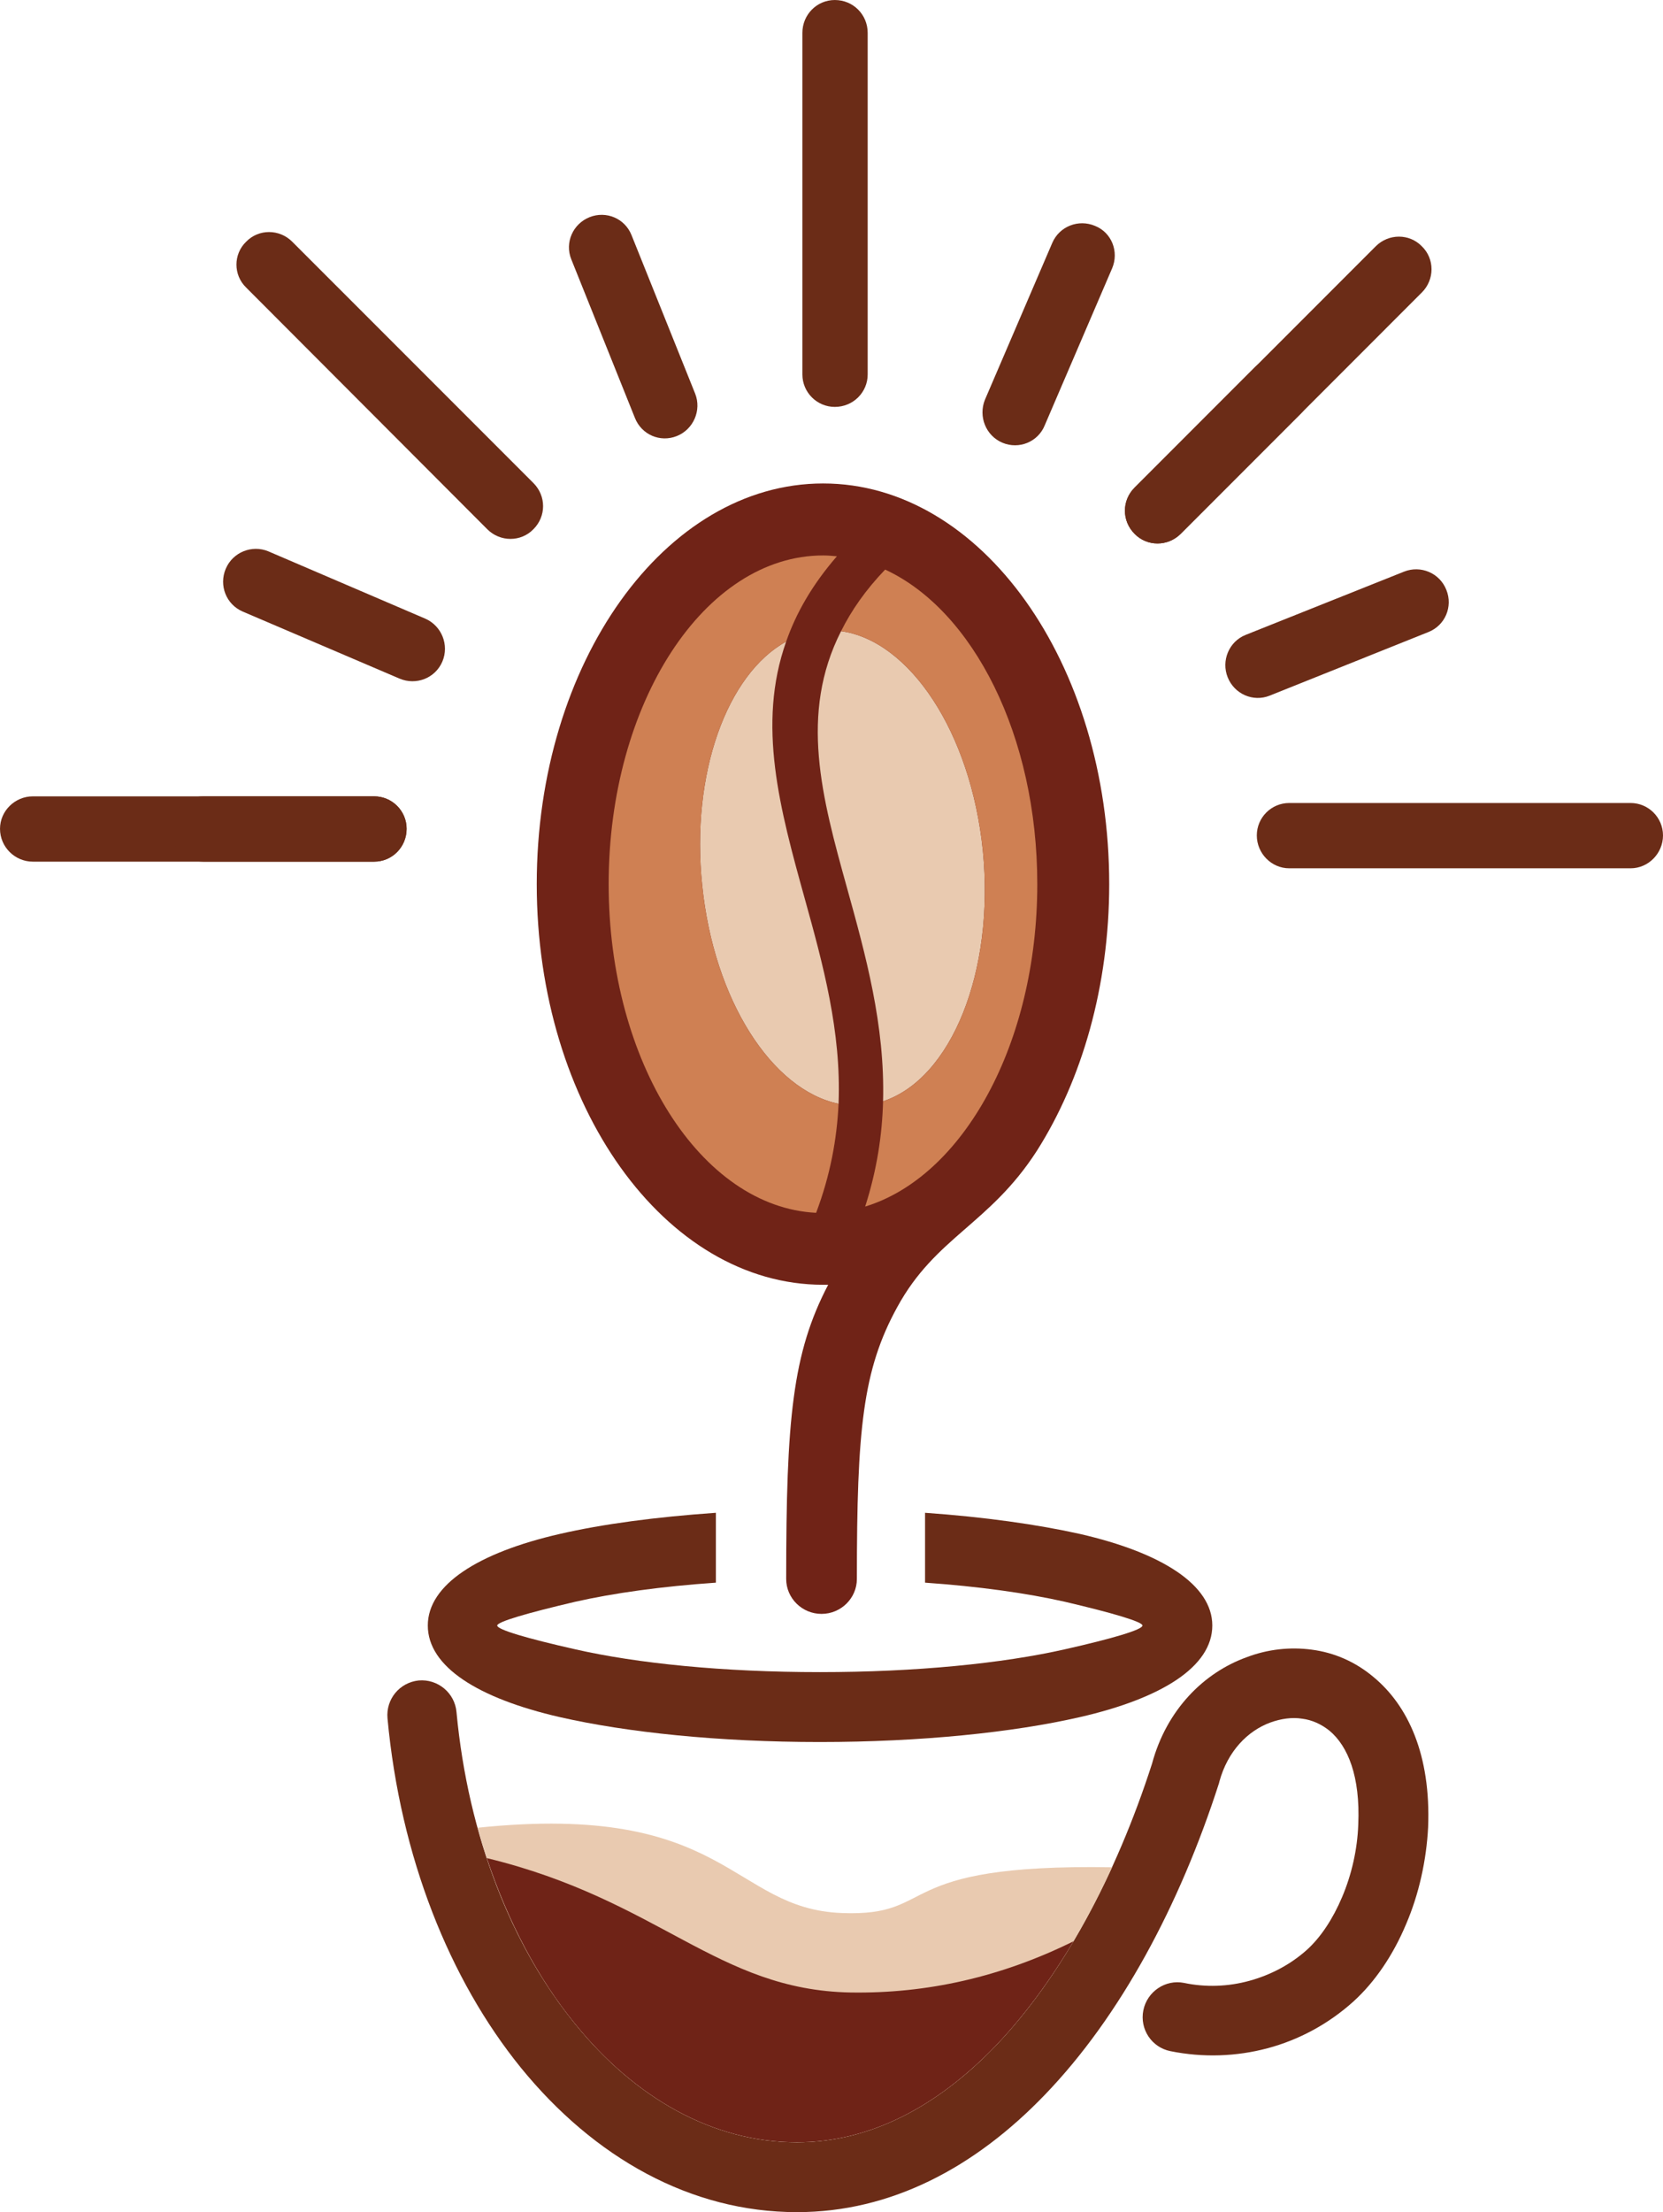 <?xml version="1.0" encoding="UTF-8" standalone="no"?>
<!-- Created with Inkscape (http://www.inkscape.org/) -->

<svg
   width="202.189mm"
   height="268.77mm"
   viewBox="0 0 202.189 268.77"
   version="1.1"
   id="svg1074"
   inkscape:export-filename="bean2cup-logo.svg"
   inkscape:export-xdpi="96"
   inkscape:export-ydpi="96"
   xmlns:inkscape="http://www.inkscape.org/namespaces/inkscape"
   xmlns:sodipodi="http://sodipodi.sourceforge.net/DTD/sodipodi-0.dtd"
   xmlns="http://www.w3.org/2000/svg"
   xmlns:svg="http://www.w3.org/2000/svg">
  <sodipodi:namedview
     id="namedview1076"
     pagecolor="#ffffff"
     bordercolor="#000000"
     borderopacity="0.25"
     inkscape:showpageshadow="2"
     inkscape:pageopacity="0.0"
     inkscape:pagecheckerboard="0"
     inkscape:deskcolor="#d1d1d1"
     inkscape:document-units="mm"
     showgrid="false" />
  <defs
     id="defs1071" />
  <g
     inkscape:label="Layer 1"
     inkscape:groupmode="layer"
     id="layer1"
     transform="translate(-3.497,-12.787)">
    <path
       d="m 103.176,215.944 c 11.729,0 22.241,-1.061 29.823,-2.78 5.812,-1.312 9.401,-2.376 9.401,-2.882 0,-0.455 -3.589,-1.516 -9.401,-2.879 -4.7,-1.064 -10.515,-1.872 -17.034,-2.328 v -8.49 c 7.178,0.506 13.646,1.414 18.853,2.576 9.907,2.274 16.072,6.168 16.072,11.12 0,5.006 -6.165,8.847 -16.072,11.123 -8.137,1.869 -19.359,3.032 -31.642,3.032 -12.283,0 -23.454,-1.162 -31.645,-3.032 -9.907,-2.277 -16.021,-6.117 -16.021,-11.123 0,-4.952 6.114,-8.847 16.021,-11.12 5.258,-1.213 11.729,-2.07 19.005,-2.576 v 8.49 c -6.621,0.455 -12.433,1.264 -17.133,2.328 -5.815,1.363 -9.455,2.424 -9.455,2.879 0,0.506 3.64,1.57 9.455,2.882 7.531,1.72 18.044,2.78 29.772,2.78 v 0"
       style="fill:#6b2c17;fill-opacity:1;fill-rule:nonzero;stroke:none;stroke-width:0.03"
       id="path24" />
    <path
       d="m 50.609,221.555 c -0.204,-2.325 1.462,-4.347 3.79,-4.599 2.325,-0.204 4.398,1.516 4.599,3.841 1.417,15.114 6.723,28.409 14.407,37.861 7.277,8.999 16.731,14.407 26.992,14.407 8.945,0 17.085,-4.398 24.11,-11.678 8.089,-8.439 14.658,-20.674 19.056,-34.323 v 0 c 1.771,-6.57 6.318,-11.069 11.525,-12.939 2.528,-0.962 5.255,-1.264 7.885,-0.911 2.732,0.353 5.309,1.465 7.531,3.337 4.146,3.436 6.977,9.401 6.624,18.247 -0.204,3.993 -1.114,8.14 -2.681,11.776 -1.567,3.742 -3.79,7.028 -6.417,9.404 -3.035,2.729 -6.624,4.649 -10.413,5.662 -3.793,1.01 -7.837,1.162 -11.827,0.353 -2.277,-0.455 -3.742,-2.678 -3.286,-4.955 0.455,-2.274 2.678,-3.79 4.952,-3.334 2.63,0.554 5.359,0.452 7.936,-0.255 2.579,-0.707 5.006,-1.971 7.028,-3.79 1.666,-1.516 3.134,-3.742 4.245,-6.369 1.162,-2.729 1.869,-5.815 1.971,-8.847 0.252,-5.863 -1.264,-9.503 -3.487,-11.372 -1.013,-0.809 -2.124,-1.315 -3.337,-1.468 -1.213,-0.201 -2.576,0 -3.841,0.455 -2.78,1.013 -5.207,3.487 -6.219,7.178 l -0.048,0.201 c -4.802,14.913 -12.031,28.358 -21.129,37.813 -8.544,8.897 -18.754,14.305 -30.177,14.305 -12.942,0 -24.667,-6.624 -33.565,-17.54 C 58.137,253.301 52.173,238.388 50.609,221.555 v 0"
       style="fill:#6b2c17;fill-opacity:1;fill-rule:nonzero;stroke:none;stroke-width:0.03"
       id="path26" />
    <path
       d="m 105.854,245.213 c -13.496,-0.506 -13.85,-13.547 -44.278,-10.362 2.528,9.302 6.621,17.438 11.827,23.808 7.277,8.999 16.731,14.407 26.992,14.407 8.945,0 17.085,-4.398 24.11,-11.678 5.509,-5.761 10.312,-13.241 14.203,-21.734 -27.244,-0.455 -20.926,6.016 -32.855,5.56 v 0"
       style="fill:#e9cab0;fill-opacity:1;fill-rule:evenodd;stroke:none;stroke-width:0.03"
       id="path28" />
    <path
       d="m 106.915,254.868 c -16.273,-0.303 -23.199,-11.222 -44.227,-16.327 2.576,7.732 6.216,14.607 10.716,20.117 7.277,8.999 16.731,14.407 26.992,14.407 8.945,0 17.085,-4.398 24.11,-11.678 3.436,-3.589 6.621,-7.885 9.503,-12.738 -8.796,4.347 -17.843,6.369 -27.094,6.219 v 0"
       style="fill:#6f2317;fill-opacity:1;fill-rule:evenodd;stroke:none;stroke-width:0.03"
       id="path30" />
    <path
       d="m 103.581,71.526 c 19.209,0 34.775,21.785 34.775,48.679 0,12.436 -3.334,23.811 -8.796,32.402 -5.761,8.945 -12.331,10.464 -16.983,19.005 -4.194,7.633 -4.901,14.862 -4.901,33.011 0,2.325 -1.92,4.245 -4.296,4.245 -2.379,0 -4.299,-1.92 -4.299,-4.245 0,-19.413 0.761,-27.45 5.105,-35.74 -0.201,0 -0.401,0 -0.605,0 -19.26,0 -34.826,-21.785 -34.826,-48.679 0,-26.893 15.566,-48.679 34.826,-48.679 v 0"
       style="fill:#702317;fill-opacity:1;fill-rule:evenodd;stroke:none;stroke-width:0.03"
       id="path32" />
    <path
       d="m 122.99,116.109 c -1.465,-14.356 -8.897,-25.476 -17.235,-26.639 -5.108,10.06 -2.328,20.219 0.707,31.138 2.274,8.19 4.649,16.731 4.398,25.982 8.289,-2.729 13.595,-15.722 12.13,-30.482 v 0"
       style="fill:#e9cab0;fill-opacity:1;fill-rule:evenodd;stroke:none;stroke-width:0.03"
       id="path34" />
    <path
       d="m 105.45,146.894 c 0.353,-8.796 -1.92,-17.034 -4.095,-24.871 -3.032,-10.917 -5.863,-21.177 -2.274,-31.288 -7.178,3.942 -11.627,16.024 -10.21,29.622 1.417,13.951 8.49,24.868 16.579,26.537 v 0"
       style="fill:#e9cab0;fill-opacity:1;fill-rule:evenodd;stroke:none;stroke-width:0.03"
       id="path36" />
    <path
       d="m 122.99,116.109 c 1.465,14.76 -3.841,27.753 -12.13,30.482 -0.102,4.095 -0.761,8.391 -2.175,12.789 11.929,-3.64 20.926,-19.814 20.926,-39.176 0,-17.996 -7.783,-33.262 -18.499,-38.214 -2.376,2.478 -4.095,4.952 -5.356,7.48 8.337,1.162 15.77,12.283 17.235,26.639 v 0"
       style="fill:#cf8053;fill-opacity:1;fill-rule:evenodd;stroke:none;stroke-width:0.03"
       id="path38" />
    <path
       d="m 105.45,146.894 c -8.089,-1.669 -15.162,-12.585 -16.579,-26.537 -1.417,-13.598 3.032,-25.68 10.21,-29.622 1.213,-3.487 3.185,-6.926 6.168,-10.362 -0.557,-0.051 -1.111,-0.102 -1.669,-0.102 -14.407,0 -26.081,17.894 -26.081,39.934 0,21.636 11.219,39.227 25.222,39.934 1.72,-4.551 2.528,-8.948 2.729,-13.244 v 0"
       style="fill:#cf8053;fill-opacity:1;fill-rule:evenodd;stroke:none;stroke-width:0.03"
       id="path40" />
    <path
       d="m 7.491,117.475 c -2.172,0 -3.993,-1.771 -3.993,-3.993 0,-2.175 1.821,-3.942 3.993,-3.942 H 48.988 c 2.175,0 3.945,1.768 3.945,3.942 0,2.223 -1.771,3.993 -3.945,3.993 H 7.491"
       style="fill:#6b2c17;fill-opacity:1;fill-rule:nonzero;stroke:none;stroke-width:0.03"
       id="path42" />
    <path
       d="m 174.194,82.242 c 2.022,-0.809 4.347,0.153 5.156,2.226 0.809,2.022 -0.15,4.296 -2.175,5.105 l -19.308,7.732 c -2.022,0.809 -4.296,-0.201 -5.105,-2.223 -0.809,-2.022 0.153,-4.347 2.175,-5.156 l 19.257,-7.684"
       style="fill:#6b2c17;fill-opacity:1;fill-rule:nonzero;stroke:none;stroke-width:0.03"
       id="path44" />
    <path
       d="m 170.758,42.712 c 1.567,-1.567 4.092,-1.567 5.608,0 1.57,1.516 1.57,4.044 0,5.611 l -29.317,29.32 c -1.567,1.567 -4.092,1.567 -5.611,0 -1.564,-1.567 -1.564,-4.044 0,-5.611 l 29.32,-29.32"
       style="fill:#6b2c17;fill-opacity:1;fill-rule:nonzero;stroke:none;stroke-width:0.03"
       id="path46" />
    <path
       d="m 101.052,16.781 c 0,-2.226 1.771,-3.993 3.942,-3.993 2.226,0 3.996,1.768 3.996,3.993 v 41.501 c 0,2.175 -1.771,3.942 -3.996,3.942 -2.172,0 -3.942,-1.768 -3.942,-3.942 V 16.781"
       style="fill:#6b2c17;fill-opacity:1;fill-rule:nonzero;stroke:none;stroke-width:0.03"
       id="path48" />
    <path
       d="m 201.744,110.348 c 2.172,0 3.942,1.768 3.942,3.942 0,2.172 -1.771,3.993 -3.942,3.993 h -41.501 c -2.175,0 -3.942,-1.821 -3.942,-3.993 0,-2.175 1.768,-3.942 3.942,-3.942 h 41.501"
       style="fill:#6b2c17;fill-opacity:1;fill-rule:nonzero;stroke:none;stroke-width:0.03"
       id="path50" />
    <path
       d="m 33.419,47.718 c -1.567,-1.519 -1.567,-4.044 0,-5.56 1.519,-1.57 4.044,-1.57 5.611,0 l 29.32,29.317 c 1.567,1.567 1.567,4.044 0,5.611 -1.519,1.567 -4.044,1.567 -5.611,0 L 33.419,47.718"
       style="fill:#6b2c17;fill-opacity:1;fill-rule:nonzero;stroke:none;stroke-width:0.03"
       id="path52" />
    <path
       d="m 131.429,42.308 c 0.863,-2.022 3.188,-2.93 5.21,-2.073 2.019,0.809 2.93,3.137 2.07,5.156 l -8.187,19.059 c -0.809,2.022 -3.134,2.981 -5.156,2.124 -2.022,-0.86 -2.933,-3.188 -2.124,-5.21 l 8.187,-19.056"
       style="fill:#6b2c17;fill-opacity:1;fill-rule:nonzero;stroke:none;stroke-width:0.03"
       id="path54" />
    <path
       d="m 156.097,57.371 c 1.57,-1.567 4.044,-1.567 5.611,0 1.567,1.519 1.567,4.044 0,5.611 l -14.658,14.661 c -1.567,1.567 -4.092,1.567 -5.611,0 -1.564,-1.567 -1.564,-4.044 0,-5.611 L 156.097,57.371"
       style="fill:#6b2c17;fill-opacity:1;fill-rule:nonzero;stroke:none;stroke-width:0.03"
       id="path56" />
    <path
       d="m 28.213,117.475 c -2.172,0 -3.942,-1.771 -3.942,-3.993 0,-2.175 1.771,-3.942 3.942,-3.942 h 20.776 c 2.175,0 3.945,1.768 3.945,3.942 0,2.223 -1.771,3.993 -3.945,3.993 H 28.213"
       style="fill:#6b2c17;fill-opacity:1;fill-rule:nonzero;stroke:none;stroke-width:0.03"
       id="path58" />
    <path
       d="m 33.018,87.095 c -2.022,-0.86 -2.933,-3.185 -2.073,-5.207 0.86,-2.022 3.185,-2.933 5.156,-2.124 l 19.107,8.19 c 1.971,0.86 2.93,3.185 2.073,5.207 -0.86,2.022 -3.188,2.93 -5.21,2.073 L 33.018,87.095"
       style="fill:#6b2c17;fill-opacity:1;fill-rule:nonzero;stroke:none;stroke-width:0.03"
       id="path60" />
    <path
       d="m 72.949,44.279 c -0.809,-2.022 0.204,-4.296 2.223,-5.105 2.025,-0.809 4.299,0.153 5.105,2.175 l 7.735,19.257 c 0.809,2.022 -0.204,4.35 -2.223,5.159 -2.022,0.809 -4.296,-0.153 -5.108,-2.226 L 72.949,44.279"
       style="fill:#6b2c17;fill-opacity:1;fill-rule:nonzero;stroke:none;stroke-width:0.03"
       id="path62" />
  </g>
</svg>
